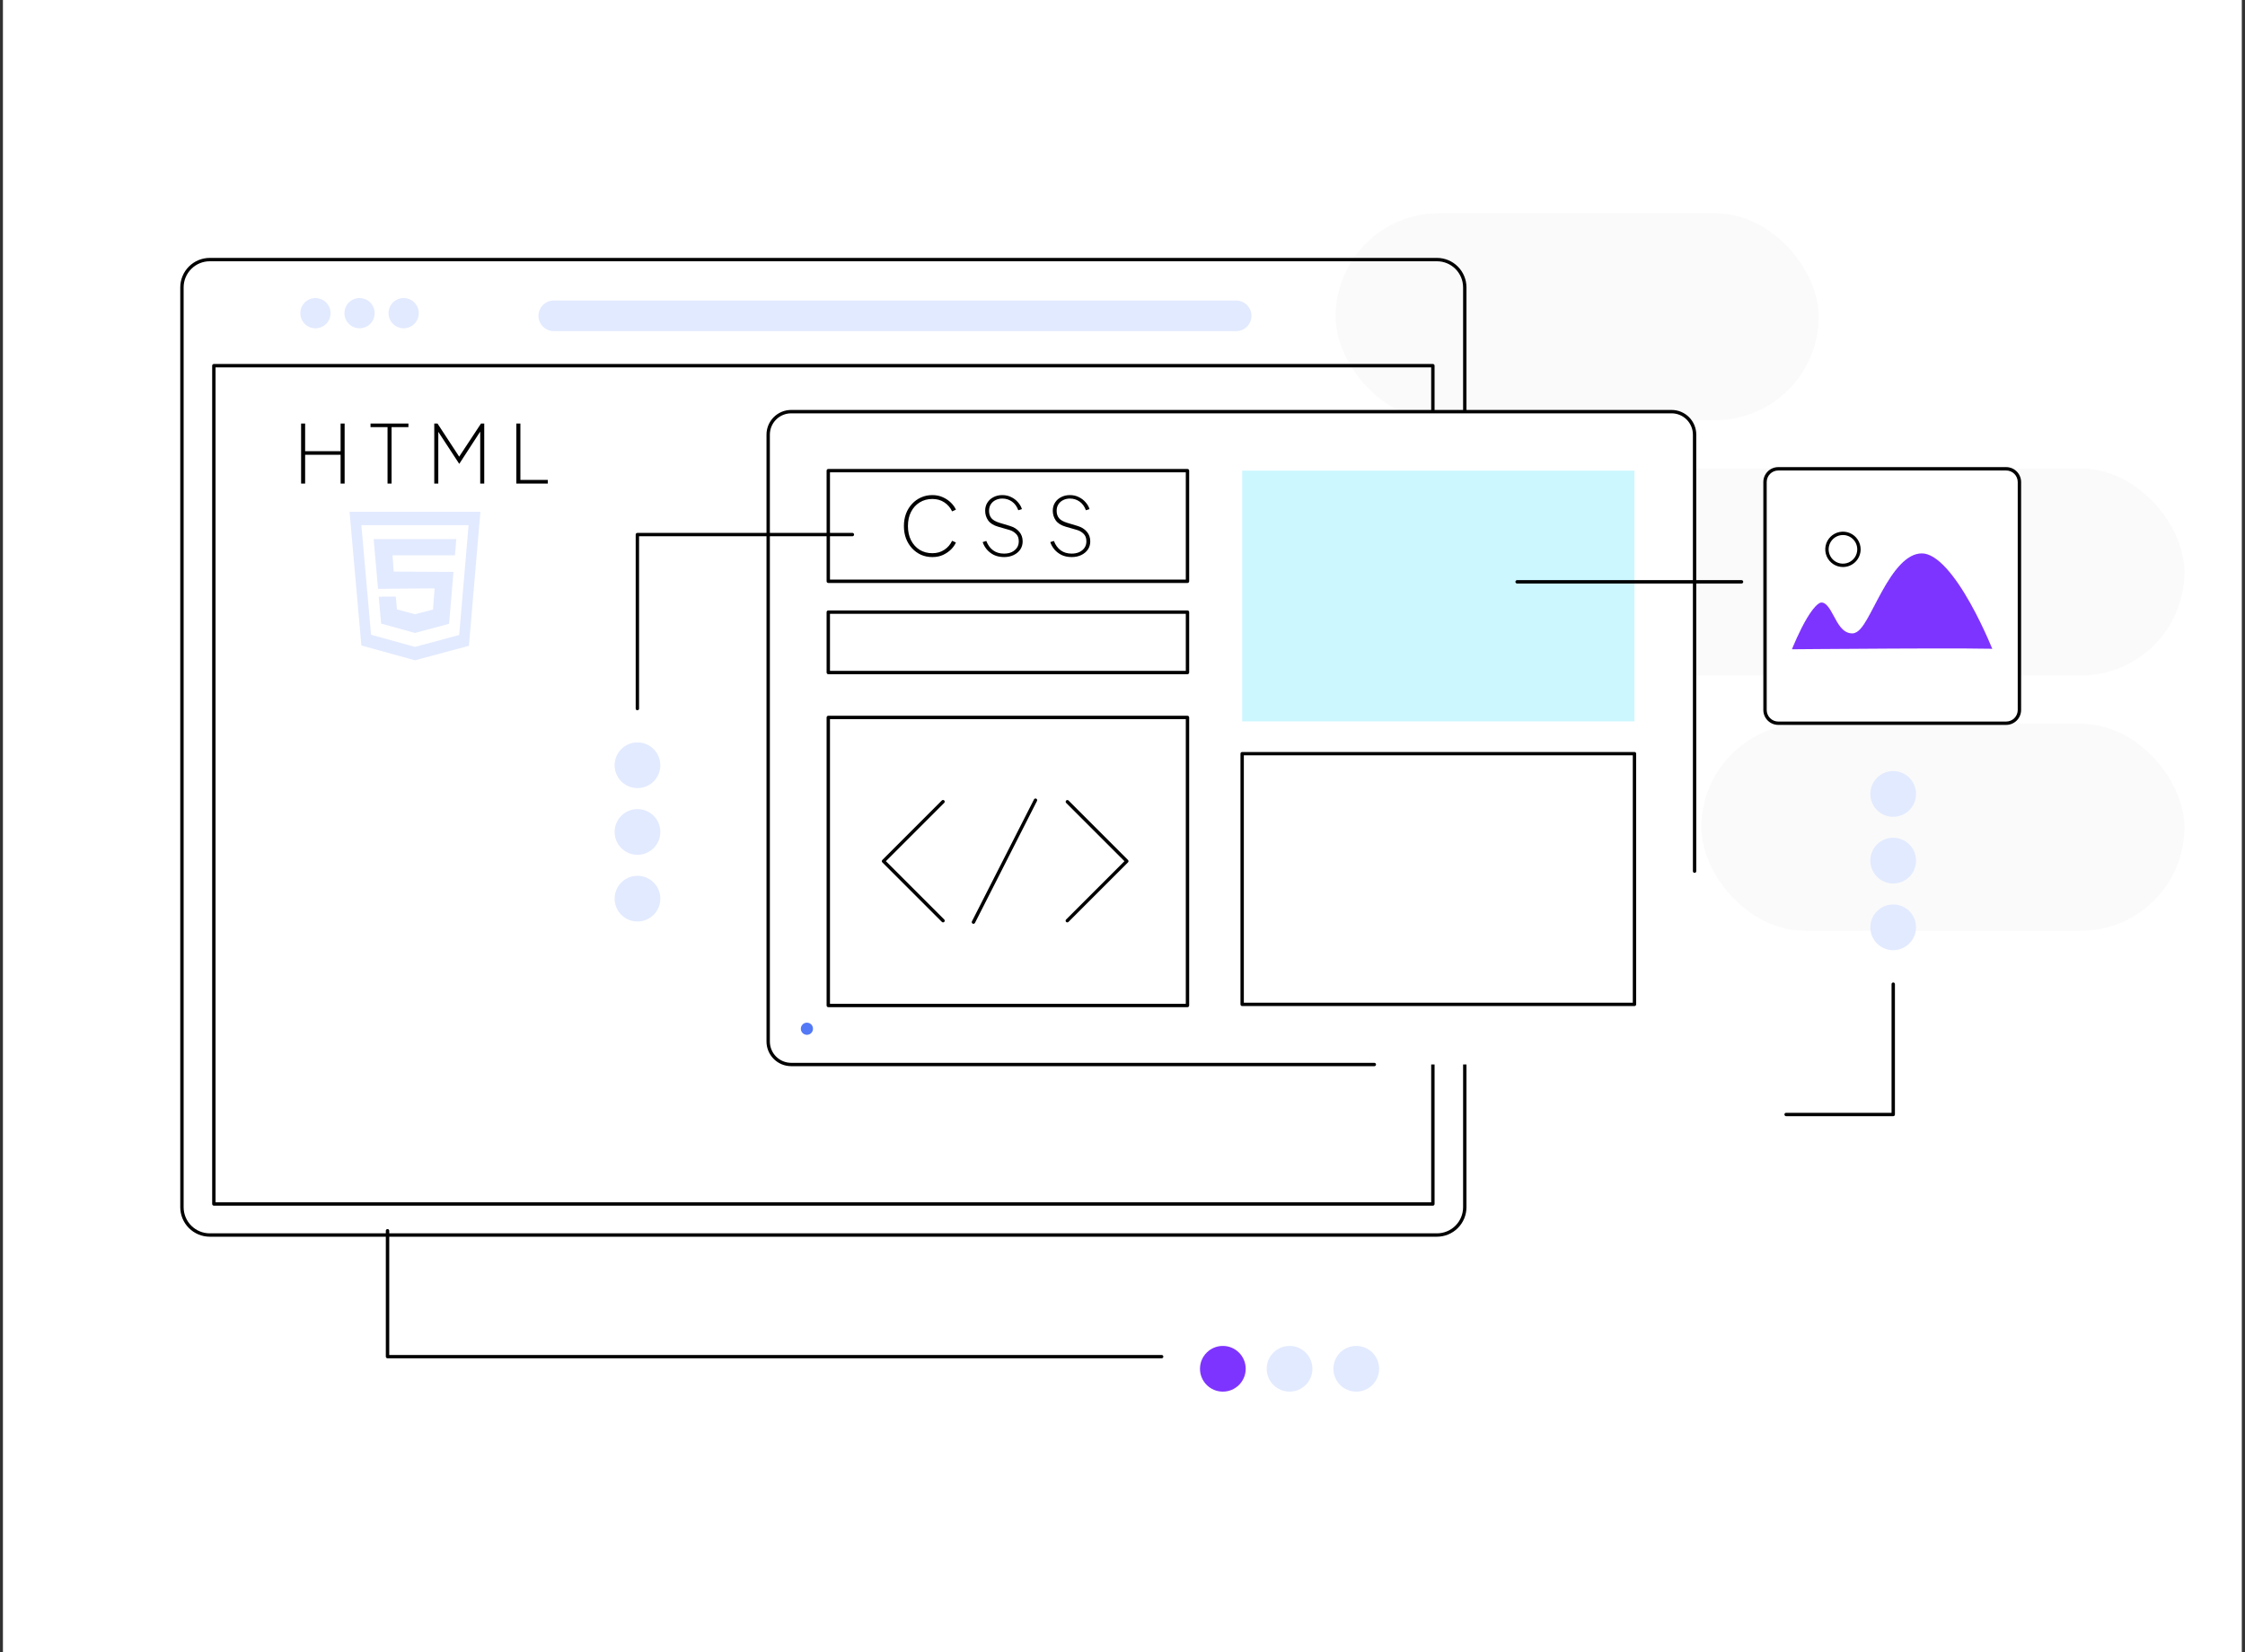 <svg width="557" height="410" viewBox="0 0 557 410" fill="none" xmlns="http://www.w3.org/2000/svg">
<rect x="0" y="0" width="557" height="410" fill="#333333" stroke="none"/>
<g clip-path="url(#clip0_225_2901)">
<rect width="555.484" height="410" transform="translate(0.726)" fill="white"/>
<g opacity="0.3">
<rect x="331.37" y="52.903" width="119.852" height="51.365" rx="25.683" fill="#EEEEEE"/>
<rect x="422.115" y="179.604" width="119.852" height="51.365" rx="25.683" fill="#EEEEEE"/>
<rect x="331.37" y="116.254" width="210.596" height="51.365" rx="25.683" fill="#EEEEEE"/>
</g>
<path d="M356.528 306.894H52.039C50.1 306.892 48.242 306.121 46.871 304.75C45.499 303.38 44.728 301.521 44.726 299.582V71.314C44.728 69.375 45.499 67.516 46.87 66.145C48.242 64.774 50.1 64.002 52.039 64H356.528C358.466 64.002 360.325 64.774 361.696 66.145C363.067 67.516 363.839 69.375 363.841 71.314V299.582C363.839 301.521 363.067 303.38 361.696 304.75C360.325 306.121 358.466 306.892 356.528 306.894ZM52.039 64.835C50.321 64.837 48.675 65.52 47.46 66.734C46.245 67.949 45.562 69.596 45.56 71.314V299.582C45.563 301.3 46.246 302.946 47.461 304.16C48.675 305.374 50.322 306.057 52.039 306.059H356.528C358.245 306.057 359.891 305.374 361.105 304.16C362.32 302.946 363.003 301.299 363.005 299.582V71.314C363.003 69.596 362.32 67.949 361.106 66.734C359.892 65.52 358.245 64.837 356.528 64.835H52.039Z" fill="black"/>
<path d="M80.916 80.37C82.38 78.906 82.38 76.532 80.916 75.067C79.451 73.603 77.077 73.603 75.613 75.067C74.148 76.532 74.148 78.906 75.613 80.37C77.077 81.835 79.451 81.835 80.916 80.37Z" fill="#E2EAFF"/>
<path d="M92.855 78.578C93.331 76.562 92.082 74.543 90.067 74.067C88.051 73.591 86.032 74.84 85.556 76.855C85.081 78.871 86.329 80.89 88.344 81.366C90.36 81.842 92.379 80.593 92.855 78.578Z" fill="#E2EAFF"/>
<path d="M103.799 78.579C104.275 76.563 103.027 74.543 101.011 74.068C98.996 73.592 96.976 74.84 96.501 76.856C96.025 78.871 97.273 80.891 99.289 81.367C101.304 81.842 103.324 80.594 103.799 78.579Z" fill="#E2EAFF"/>
<path d="M306.696 82.165H137.393C136.387 82.165 135.423 81.765 134.711 81.053C134 80.342 133.6 79.377 133.6 78.371C133.6 77.365 134 76.4 134.711 75.689C135.423 74.977 136.387 74.578 137.393 74.578H306.696C307.704 74.578 308.67 74.978 309.382 75.69C310.094 76.403 310.494 77.368 310.494 78.376C310.494 79.383 310.094 80.349 309.382 81.061C308.67 81.774 307.704 82.174 306.696 82.174V82.165Z" fill="#E2EAFF"/>
<path d="M355.507 299.188H53.058C52.947 299.188 52.841 299.144 52.763 299.065C52.685 298.987 52.641 298.881 52.641 298.77V90.743C52.641 90.632 52.684 90.526 52.763 90.447C52.841 90.369 52.947 90.325 53.058 90.324H355.507C355.619 90.324 355.725 90.368 355.804 90.447C355.882 90.525 355.927 90.632 355.927 90.743V298.772C355.926 298.827 355.915 298.881 355.894 298.932C355.873 298.982 355.842 299.028 355.803 299.067C355.764 299.105 355.718 299.136 355.667 299.157C355.616 299.177 355.562 299.188 355.507 299.188ZM53.477 298.353H355.088V91.164H53.477V298.353Z" fill="black"/>
<path d="M415.425 102.154H195.604C192.836 102.154 190.591 104.398 190.591 107.166V259.145C190.591 261.914 192.836 264.158 195.604 264.158H415.425C418.194 264.158 420.438 261.914 420.438 259.145V107.166C420.438 104.398 418.194 102.154 415.425 102.154Z" fill="white"/>
<path d="M340.982 264.575H196.283C194.661 264.572 193.107 263.925 191.962 262.777C190.816 261.628 190.173 260.073 190.174 258.451V107.855C190.173 106.233 190.816 104.677 191.962 103.528C193.107 102.38 194.661 101.733 196.283 101.729H414.746C416.368 101.733 417.922 102.38 419.068 103.528C420.214 104.677 420.857 106.233 420.857 107.855V216.212C420.85 216.318 420.803 216.417 420.725 216.49C420.647 216.563 420.545 216.603 420.439 216.603C420.332 216.603 420.23 216.563 420.152 216.49C420.075 216.417 420.028 216.318 420.021 216.212V107.861C420.021 106.46 419.466 105.117 418.477 104.125C417.488 103.133 416.146 102.574 414.746 102.571H196.283C194.883 102.574 193.541 103.133 192.552 104.125C191.563 105.117 191.008 106.46 191.008 107.861V258.457C191.008 259.857 191.563 261.201 192.552 262.192C193.541 263.184 194.883 263.743 196.283 263.746H340.982C341.093 263.746 341.199 263.79 341.277 263.869C341.356 263.947 341.4 264.053 341.4 264.164C341.4 264.274 341.356 264.38 341.277 264.459C341.199 264.537 341.093 264.581 340.982 264.581V264.575Z" fill="black"/>
<path d="M294.624 116.794H205.503V144.248H294.624V116.794Z" fill="white"/>
<path d="M294.624 144.666H205.503C205.392 144.665 205.286 144.621 205.208 144.543C205.13 144.465 205.086 144.359 205.085 144.248V116.794C205.085 116.683 205.129 116.577 205.208 116.498C205.286 116.42 205.392 116.375 205.503 116.375H294.624C294.679 116.375 294.733 116.386 294.784 116.407C294.835 116.428 294.881 116.459 294.919 116.498C294.958 116.537 294.989 116.583 295.01 116.634C295.031 116.685 295.041 116.739 295.041 116.794V144.248C295.041 144.359 294.997 144.465 294.919 144.543C294.84 144.622 294.734 144.666 294.624 144.666ZM205.922 143.829H294.205V117.211H205.922V143.829Z" fill="black"/>
<path d="M405.526 116.794H308.189V179.014H405.526V116.794Z" fill="#CCF7FF"/>
<path d="M405.526 187.018H308.189V249.239H405.526V187.018Z" fill="white"/>
<path d="M405.526 249.656H308.189C308.134 249.656 308.079 249.646 308.028 249.625C307.978 249.604 307.931 249.573 307.892 249.535C307.853 249.496 307.823 249.45 307.801 249.399C307.78 249.348 307.77 249.294 307.77 249.239V187.028C307.77 186.973 307.78 186.918 307.801 186.868C307.823 186.817 307.853 186.771 307.892 186.732C307.931 186.693 307.978 186.663 308.028 186.642C308.079 186.621 308.134 186.61 308.189 186.611H405.526C405.581 186.61 405.635 186.621 405.686 186.642C405.737 186.663 405.783 186.693 405.822 186.732C405.86 186.771 405.891 186.817 405.912 186.868C405.933 186.919 405.944 186.973 405.943 187.028V249.239C405.944 249.294 405.933 249.348 405.912 249.399C405.891 249.45 405.86 249.496 405.822 249.534C405.783 249.573 405.737 249.604 405.686 249.625C405.635 249.646 405.581 249.656 405.526 249.656ZM308.606 248.822H405.109V187.436H308.606V248.822Z" fill="black"/>
<path d="M294.624 151.905H205.503V166.887H294.624V151.905Z" fill="white"/>
<path d="M294.624 167.306H205.503C205.392 167.306 205.286 167.262 205.208 167.183C205.13 167.105 205.086 166.999 205.085 166.889V151.905C205.085 151.795 205.129 151.688 205.208 151.61C205.286 151.532 205.392 151.488 205.503 151.488H294.624C294.679 151.488 294.733 151.498 294.784 151.519C294.834 151.54 294.88 151.571 294.919 151.61C294.958 151.648 294.989 151.694 295.01 151.745C295.031 151.796 295.041 151.85 295.041 151.905V166.889C295.041 166.944 295.03 166.998 295.009 167.049C294.988 167.099 294.957 167.145 294.919 167.184C294.88 167.223 294.834 167.253 294.783 167.274C294.733 167.295 294.678 167.306 294.624 167.306ZM205.922 166.47H294.205V152.322H205.922V166.47Z" fill="black"/>
<path d="M294.624 178.039H205.503V249.518H294.624V178.039Z" fill="white"/>
<path d="M294.624 249.935H205.503C205.448 249.935 205.394 249.924 205.343 249.903C205.292 249.882 205.246 249.851 205.208 249.813C205.169 249.774 205.138 249.728 205.117 249.677C205.096 249.627 205.085 249.572 205.085 249.518V178.039C205.085 177.985 205.096 177.93 205.117 177.88C205.138 177.829 205.169 177.783 205.208 177.744C205.246 177.706 205.292 177.675 205.343 177.654C205.394 177.633 205.448 177.622 205.503 177.622H294.624C294.679 177.622 294.733 177.633 294.784 177.653C294.834 177.674 294.88 177.705 294.919 177.744C294.958 177.783 294.989 177.829 295.01 177.879C295.031 177.93 295.041 177.985 295.041 178.039V249.518C295.041 249.572 295.031 249.627 295.01 249.678C294.989 249.728 294.958 249.774 294.919 249.813C294.88 249.852 294.834 249.883 294.784 249.904C294.733 249.924 294.679 249.935 294.624 249.935ZM205.922 249.1H294.205V178.457H205.922V249.1Z" fill="black"/>
<path d="M264.806 228.893C264.723 228.893 264.642 228.869 264.573 228.823C264.505 228.777 264.451 228.712 264.419 228.636C264.387 228.559 264.379 228.475 264.395 228.394C264.412 228.313 264.452 228.238 264.51 228.18L278.986 213.705L264.506 199.233C264.435 199.153 264.398 199.049 264.401 198.942C264.404 198.835 264.448 198.734 264.523 198.658C264.599 198.582 264.701 198.539 264.807 198.535C264.914 198.532 265.018 198.57 265.098 198.641L279.868 213.412C279.946 213.491 279.99 213.597 279.99 213.707C279.99 213.818 279.946 213.924 279.868 214.002L265.098 228.774C265.02 228.85 264.915 228.893 264.806 228.893Z" fill="black"/>
<path d="M233.978 228.893C233.923 228.893 233.868 228.883 233.818 228.862C233.767 228.841 233.721 228.811 233.682 228.772L218.907 214C218.829 213.922 218.785 213.816 218.785 213.706C218.785 213.595 218.829 213.489 218.907 213.411L233.676 198.639C233.755 198.561 233.862 198.516 233.973 198.516C234.084 198.516 234.191 198.561 234.27 198.639C234.349 198.718 234.393 198.825 234.393 198.936C234.393 199.047 234.349 199.154 234.27 199.233L219.798 213.705L234.27 228.18C234.328 228.238 234.368 228.313 234.385 228.394C234.401 228.475 234.393 228.559 234.361 228.635C234.33 228.711 234.276 228.777 234.208 228.823C234.139 228.869 234.058 228.893 233.976 228.893H233.978Z" fill="black"/>
<path d="M241.523 229.254C241.457 229.253 241.392 229.238 241.333 229.208C241.283 229.184 241.237 229.15 241.2 229.108C241.163 229.066 241.135 229.017 241.117 228.964C241.099 228.911 241.093 228.855 241.097 228.799C241.102 228.743 241.117 228.689 241.144 228.639L256.541 198.378C256.566 198.329 256.6 198.285 256.642 198.249C256.683 198.214 256.732 198.187 256.784 198.17C256.836 198.153 256.891 198.146 256.946 198.15C257.001 198.155 257.054 198.17 257.103 198.195C257.152 198.219 257.196 198.254 257.231 198.295C257.267 198.337 257.294 198.386 257.311 198.438C257.328 198.49 257.335 198.545 257.33 198.6C257.326 198.655 257.311 198.708 257.286 198.757L241.895 229.026C241.86 229.094 241.806 229.152 241.741 229.192C241.675 229.232 241.6 229.254 241.523 229.254Z" fill="black"/>
<path d="M497.743 116.335H441.189C439.376 116.335 437.906 117.805 437.906 119.618V176.19C437.906 178.003 439.376 179.473 441.189 179.473H497.743C499.556 179.473 501.026 178.003 501.026 176.19V119.618C501.026 117.805 499.556 116.335 497.743 116.335Z" fill="white"/>
<path d="M497.741 179.887H441.197C440.216 179.886 439.275 179.496 438.581 178.802C437.887 178.108 437.496 177.168 437.495 176.186V119.618C437.496 118.637 437.887 117.696 438.581 117.002C439.275 116.308 440.215 115.917 441.197 115.916H497.748C498.73 115.917 499.67 116.308 500.364 117.002C501.058 117.696 501.449 118.637 501.451 119.618V176.19C501.448 177.172 501.056 178.113 500.36 178.806C499.665 179.499 498.723 179.888 497.741 179.887ZM441.197 116.752C440.437 116.753 439.709 117.055 439.172 117.593C438.634 118.13 438.332 118.858 438.331 119.618V176.19C438.332 176.95 438.634 177.678 439.172 178.216C439.709 178.753 440.437 179.055 441.197 179.056H497.748C498.508 179.055 499.236 178.753 499.774 178.216C500.311 177.678 500.613 176.95 500.614 176.19V119.618C500.613 118.858 500.311 118.13 499.774 117.593C499.236 117.055 498.508 116.753 497.748 116.752H441.197Z" fill="black"/>
<path d="M494.926 161.204C494.975 161.323 495.02 161.433 495.061 161.535C494.682 161.517 494.182 161.501 493.579 161.487C492.132 161.455 490.069 161.435 487.597 161.425C482.653 161.404 476.061 161.419 469.47 161.45C462.88 161.481 456.289 161.526 451.346 161.564C448.875 161.583 446.816 161.6 445.374 161.612C444.739 161.618 444.224 161.622 443.846 161.625C443.989 161.264 444.186 160.775 444.428 160.199C444.961 158.93 445.709 157.241 446.569 155.555C447.431 153.864 448.398 152.196 449.365 150.957C449.849 150.338 450.32 149.843 450.764 149.507C451.213 149.168 451.591 149.023 451.898 149.023C452.62 149.023 453.221 149.39 453.793 150.048C454.374 150.716 454.871 151.62 455.39 152.587C455.414 152.631 455.437 152.676 455.461 152.72C455.945 153.622 456.454 154.571 457.052 155.299C457.684 156.07 458.485 156.678 459.551 156.678C460.212 156.678 460.789 156.211 461.275 155.655C461.784 155.074 462.307 154.263 462.846 153.326C463.388 152.385 463.962 151.29 464.569 150.129L464.639 149.995C465.227 148.87 465.847 147.683 466.508 146.496C467.885 144.023 469.419 141.588 471.153 139.775C472.889 137.96 474.769 136.828 476.841 136.828C478.883 136.828 481.076 138.295 483.266 140.695C485.434 143.072 487.503 146.259 489.302 149.47C491.099 152.676 492.616 155.885 493.684 158.295C494.217 159.499 494.639 160.502 494.926 161.204Z" fill="#7E34FF" stroke="white"/>
<path d="M457.257 140.279C459.449 140.275 461.222 138.494 461.218 136.302C461.214 134.109 459.434 132.335 457.242 132.34C455.051 132.344 453.278 134.125 453.282 136.317C453.286 138.509 455.066 140.283 457.257 140.279Z" fill="white"/>
<path d="M457.249 140.709C456.381 140.709 455.533 140.452 454.812 139.97C454.09 139.488 453.528 138.803 453.196 138.001C452.864 137.199 452.777 136.317 452.946 135.466C453.115 134.615 453.533 133.834 454.147 133.22C454.76 132.606 455.542 132.189 456.393 132.019C457.244 131.85 458.126 131.937 458.928 132.269C459.729 132.601 460.414 133.163 460.896 133.885C461.379 134.606 461.636 135.454 461.636 136.322C461.635 137.485 461.172 138.601 460.35 139.423C459.527 140.246 458.412 140.708 457.249 140.709ZM457.249 132.77C456.546 132.769 455.859 132.977 455.275 133.367C454.69 133.757 454.235 134.312 453.965 134.961C453.696 135.61 453.626 136.325 453.763 137.014C453.899 137.703 454.238 138.336 454.734 138.833C455.231 139.33 455.864 139.669 456.553 139.806C457.242 139.943 457.957 139.873 458.606 139.604C459.255 139.335 459.81 138.88 460.201 138.296C460.591 137.712 460.799 137.025 460.799 136.322C460.798 135.381 460.424 134.478 459.758 133.812C459.093 133.146 458.19 132.771 457.249 132.77Z" fill="black"/>
<path d="M432.093 144.798H376.401C376.346 144.798 376.292 144.788 376.241 144.767C376.191 144.746 376.145 144.715 376.106 144.676C376.067 144.637 376.037 144.591 376.016 144.541C375.995 144.49 375.984 144.436 375.984 144.381C375.984 144.326 375.995 144.272 376.016 144.221C376.037 144.171 376.067 144.125 376.106 144.086C376.145 144.047 376.191 144.017 376.241 143.996C376.292 143.975 376.346 143.964 376.401 143.964H432.093C432.204 143.964 432.31 144.008 432.388 144.086C432.467 144.164 432.51 144.27 432.51 144.381C432.51 144.492 432.467 144.598 432.388 144.676C432.31 144.754 432.204 144.798 432.093 144.798Z" fill="black"/>
<path d="M158.172 228.675C161.303 228.67 163.837 226.128 163.833 222.996C163.829 219.864 161.287 217.328 158.156 217.333C155.025 217.337 152.49 219.879 152.495 223.012C152.499 226.144 155.041 228.679 158.172 228.675Z" fill="#E2EAFF"/>
<path d="M158.171 212.124C161.302 212.12 163.837 209.577 163.833 206.445C163.828 203.313 161.286 200.778 158.155 200.782C155.024 200.787 152.49 203.329 152.494 206.461C152.499 209.593 155.04 212.129 158.171 212.124Z" fill="#E2EAFF"/>
<path d="M158.169 195.576C161.3 195.572 163.834 193.029 163.83 189.897C163.826 186.765 161.284 184.229 158.153 184.234C155.022 184.238 152.487 186.781 152.492 189.913C152.496 193.045 155.038 195.58 158.169 195.576Z" fill="#E2EAFF"/>
<path d="M158.137 176.257C158.083 176.257 158.028 176.246 157.978 176.225C157.927 176.204 157.881 176.174 157.842 176.135C157.803 176.096 157.772 176.05 157.751 175.999C157.731 175.949 157.72 175.894 157.72 175.839V132.66C157.72 132.605 157.731 132.55 157.751 132.499C157.772 132.449 157.803 132.402 157.842 132.363C157.881 132.324 157.927 132.294 157.977 132.272C158.028 132.251 158.083 132.24 158.137 132.24H211.51C211.616 132.248 211.715 132.295 211.788 132.372C211.861 132.45 211.901 132.552 211.901 132.659C211.901 132.765 211.861 132.867 211.788 132.945C211.715 133.023 211.616 133.07 211.51 133.077H158.555V175.847C158.553 175.956 158.508 176.06 158.43 176.137C158.352 176.214 158.247 176.257 158.137 176.257Z" fill="black"/>
<path d="M469.71 202.689C472.841 202.689 475.379 200.15 475.379 197.018C475.379 193.886 472.841 191.347 469.71 191.347C466.579 191.347 464.041 193.886 464.041 197.018C464.041 200.15 466.579 202.689 469.71 202.689Z" fill="#E2EAFF"/>
<path d="M330.828 339.669C330.828 342.8 333.367 345.338 336.499 345.338C339.631 345.338 342.17 342.8 342.17 339.669C342.17 336.538 339.631 334 336.499 334C333.367 334 330.828 336.538 330.828 339.669Z" fill="#E2EAFF"/>
<path d="M469.71 219.241C472.841 219.241 475.379 216.702 475.379 213.57C475.379 210.438 472.841 207.899 469.71 207.899C466.579 207.899 464.041 210.438 464.041 213.57C464.041 216.702 466.579 219.241 469.71 219.241Z" fill="#E2EAFF"/>
<path d="M314.276 339.669C314.276 342.8 316.815 345.338 319.947 345.338C323.079 345.338 325.618 342.8 325.618 339.669C325.618 336.538 323.079 334 319.947 334C316.815 334 314.276 336.538 314.276 339.669Z" fill="#E2EAFF"/>
<path d="M469.71 235.791C472.841 235.791 475.379 233.252 475.379 230.12C475.379 226.988 472.841 224.449 469.71 224.449C466.579 224.449 464.041 226.988 464.041 230.12C464.041 233.252 466.579 235.791 469.71 235.791Z" fill="#E2EAFF"/>
<path d="M297.726 339.669C297.726 342.8 300.265 345.338 303.397 345.338C306.529 345.338 309.068 342.8 309.068 339.669C309.068 336.538 306.529 334 303.397 334C300.265 334 297.726 336.538 297.726 339.669Z" fill="#7E34FF"/>
<path d="M469.725 276.983H443.118C443.012 276.976 442.913 276.929 442.841 276.851C442.768 276.774 442.728 276.671 442.728 276.565C442.728 276.459 442.768 276.357 442.841 276.279C442.913 276.201 443.012 276.154 443.118 276.147H469.308V244.196C469.315 244.089 469.362 243.99 469.44 243.918C469.517 243.845 469.62 243.805 469.726 243.805C469.832 243.805 469.935 243.845 470.012 243.918C470.09 243.99 470.137 244.089 470.144 244.196V276.564C470.144 276.619 470.133 276.674 470.112 276.725C470.091 276.775 470.06 276.822 470.021 276.861C469.983 276.9 469.936 276.93 469.885 276.951C469.835 276.973 469.78 276.983 469.725 276.983Z" fill="black"/>
<path d="M86.726 127H119.19L116.339 160.256L102.958 163.859L89.655 160.177L86.726 127Z" fill="#E2EAFF"/>
<path d="M89.655 130.326H116.26L113.924 157.58L102.958 160.532L92.056 157.515L89.655 130.326Z" fill="white"/>
<path d="M92.704 133.786H113.211L112.867 137.809L97.376 137.808L97.692 141.846L112.514 141.92L111.411 154.795L102.957 157.071L94.554 154.746L93.964 148.066L98.207 148.062L98.484 151.229L102.957 152.417L107.431 151.268L107.827 146.003L93.792 146.124L92.704 133.786Z" fill="#E2EAFF"/>
<path d="M200.202 256.797C201.035 256.797 201.711 256.121 201.711 255.287C201.711 254.453 201.035 253.777 200.202 253.777C199.368 253.777 198.692 254.453 198.692 255.287C198.692 256.121 199.368 256.797 200.202 256.797Z" fill="#5479F7"/>
<path d="M96.149 305C96.205 305 96.26 305.01 96.311 305.031C96.363 305.051 96.41 305.081 96.449 305.119C96.489 305.157 96.52 305.202 96.541 305.252C96.563 305.302 96.574 305.355 96.574 305.409V336.246H288.24C288.348 336.253 288.449 336.299 288.522 336.376C288.596 336.452 288.637 336.552 288.637 336.656C288.637 336.76 288.596 336.861 288.522 336.937C288.449 337.013 288.348 337.059 288.24 337.066H96.149C96.037 337.066 95.929 337.022 95.85 336.945C95.77 336.868 95.726 336.764 95.726 336.655V305.415C95.725 305.36 95.735 305.307 95.756 305.256C95.777 305.206 95.808 305.16 95.848 305.122C95.887 305.083 95.934 305.053 95.986 305.032C96.037 305.011 96.093 305 96.149 305Z" fill="black"/>
<path d="M74.706 120V105.1H75.706V111.96H84.506V105.1H85.506V120H84.506V112.86H75.706V120H74.706ZM96.151 120V106H91.931V105.1H101.331V106H97.151V120H96.151ZM107.745 120V105.1H108.545L113.925 113.32L119.345 105.1H120.145V120H119.145V107.1L113.965 115.08H113.925L108.745 107.16V120H107.745ZM128.112 120V105.1H129.112V119.1H135.912V120H128.112Z" fill="black"/>
<path d="M231.326 138.24C230.312 138.24 229.379 138.053 228.526 137.68C227.672 137.293 226.926 136.753 226.286 136.06C225.646 135.367 225.146 134.553 224.786 133.62C224.439 132.687 224.266 131.66 224.266 130.54C224.266 129.433 224.439 128.413 224.786 127.48C225.146 126.533 225.646 125.72 226.286 125.04C226.926 124.347 227.672 123.813 228.526 123.44C229.379 123.053 230.312 122.86 231.326 122.86C232.312 122.86 233.199 123.047 233.986 123.42C234.772 123.78 235.439 124.24 235.986 124.8C236.532 125.347 236.926 125.907 237.166 126.48L236.226 126.9C235.786 125.967 235.139 125.22 234.286 124.66C233.446 124.1 232.459 123.82 231.326 123.82C230.139 123.82 229.086 124.107 228.166 124.68C227.259 125.24 226.546 126.027 226.026 127.04C225.519 128.04 225.266 129.207 225.266 130.54C225.266 131.873 225.519 133.047 226.026 134.06C226.546 135.073 227.259 135.867 228.166 136.44C229.086 137 230.139 137.28 231.326 137.28C232.459 137.28 233.446 137 234.286 136.44C235.139 135.88 235.786 135.133 236.226 134.2L237.166 134.62C236.926 135.193 236.532 135.76 235.986 136.32C235.439 136.867 234.772 137.327 233.986 137.7C233.199 138.06 232.312 138.24 231.326 138.24ZM249.127 138.24C248.181 138.24 247.341 138.067 246.607 137.72C245.887 137.36 245.287 136.893 244.807 136.32C244.341 135.747 244.007 135.147 243.807 134.52L244.707 134.24C245.094 135.253 245.661 136.033 246.407 136.58C247.154 137.113 248.054 137.38 249.107 137.38C249.814 137.38 250.441 137.26 250.987 137.02C251.534 136.767 251.967 136.413 252.287 135.96C252.607 135.507 252.767 134.96 252.767 134.32C252.767 133.507 252.527 132.88 252.047 132.44C251.581 131.987 251.034 131.673 250.407 131.5L247.627 130.7C246.481 130.367 245.661 129.847 245.167 129.14C244.674 128.433 244.427 127.633 244.427 126.74C244.427 125.967 244.614 125.293 244.987 124.72C245.361 124.133 245.867 123.68 246.507 123.36C247.147 123.027 247.867 122.86 248.667 122.86C249.494 122.86 250.234 123.027 250.887 123.36C251.554 123.68 252.114 124.107 252.567 124.64C253.034 125.16 253.361 125.727 253.547 126.34L252.647 126.62C252.301 125.673 251.774 124.953 251.067 124.46C250.361 123.967 249.567 123.72 248.687 123.72C248.074 123.72 247.514 123.847 247.007 124.1C246.514 124.34 246.121 124.687 245.827 125.14C245.534 125.593 245.387 126.133 245.387 126.76C245.387 127.493 245.581 128.1 245.967 128.58C246.354 129.06 247.054 129.453 248.067 129.76L250.587 130.52C251.561 130.813 252.327 131.293 252.887 131.96C253.447 132.613 253.727 133.407 253.727 134.34C253.727 135.113 253.527 135.793 253.127 136.38C252.727 136.953 252.181 137.407 251.487 137.74C250.794 138.073 250.007 138.24 249.127 138.24ZM265.901 138.24C264.954 138.24 264.114 138.067 263.381 137.72C262.661 137.36 262.061 136.893 261.581 136.32C261.114 135.747 260.781 135.147 260.581 134.52L261.481 134.24C261.867 135.253 262.434 136.033 263.181 136.58C263.927 137.113 264.827 137.38 265.881 137.38C266.587 137.38 267.214 137.26 267.761 137.02C268.307 136.767 268.741 136.413 269.061 135.96C269.381 135.507 269.541 134.96 269.541 134.32C269.541 133.507 269.301 132.88 268.821 132.44C268.354 131.987 267.807 131.673 267.181 131.5L264.401 130.7C263.254 130.367 262.434 129.847 261.941 129.14C261.447 128.433 261.201 127.633 261.201 126.74C261.201 125.967 261.387 125.293 261.761 124.72C262.134 124.133 262.641 123.68 263.281 123.36C263.921 123.027 264.641 122.86 265.441 122.86C266.267 122.86 267.007 123.027 267.661 123.36C268.327 123.68 268.887 124.107 269.341 124.64C269.807 125.16 270.134 125.727 270.321 126.34L269.421 126.62C269.074 125.673 268.547 124.953 267.841 124.46C267.134 123.967 266.341 123.72 265.461 123.72C264.847 123.72 264.287 123.847 263.781 124.1C263.287 124.34 262.894 124.687 262.601 125.14C262.307 125.593 262.161 126.133 262.161 126.76C262.161 127.493 262.354 128.1 262.741 128.58C263.127 129.06 263.827 129.453 264.841 129.76L267.361 130.52C268.334 130.813 269.101 131.293 269.661 131.96C270.221 132.613 270.501 133.407 270.501 134.34C270.501 135.113 270.301 135.793 269.901 136.38C269.501 136.953 268.954 137.407 268.261 137.74C267.567 138.073 266.781 138.24 265.901 138.24Z" fill="black"/>
</g>
<defs>
<clipPath id="clip0_225_2901">
<rect width="555.484" height="410" fill="white" transform="translate(0.726)"/>
</clipPath>
</defs>
</svg>
